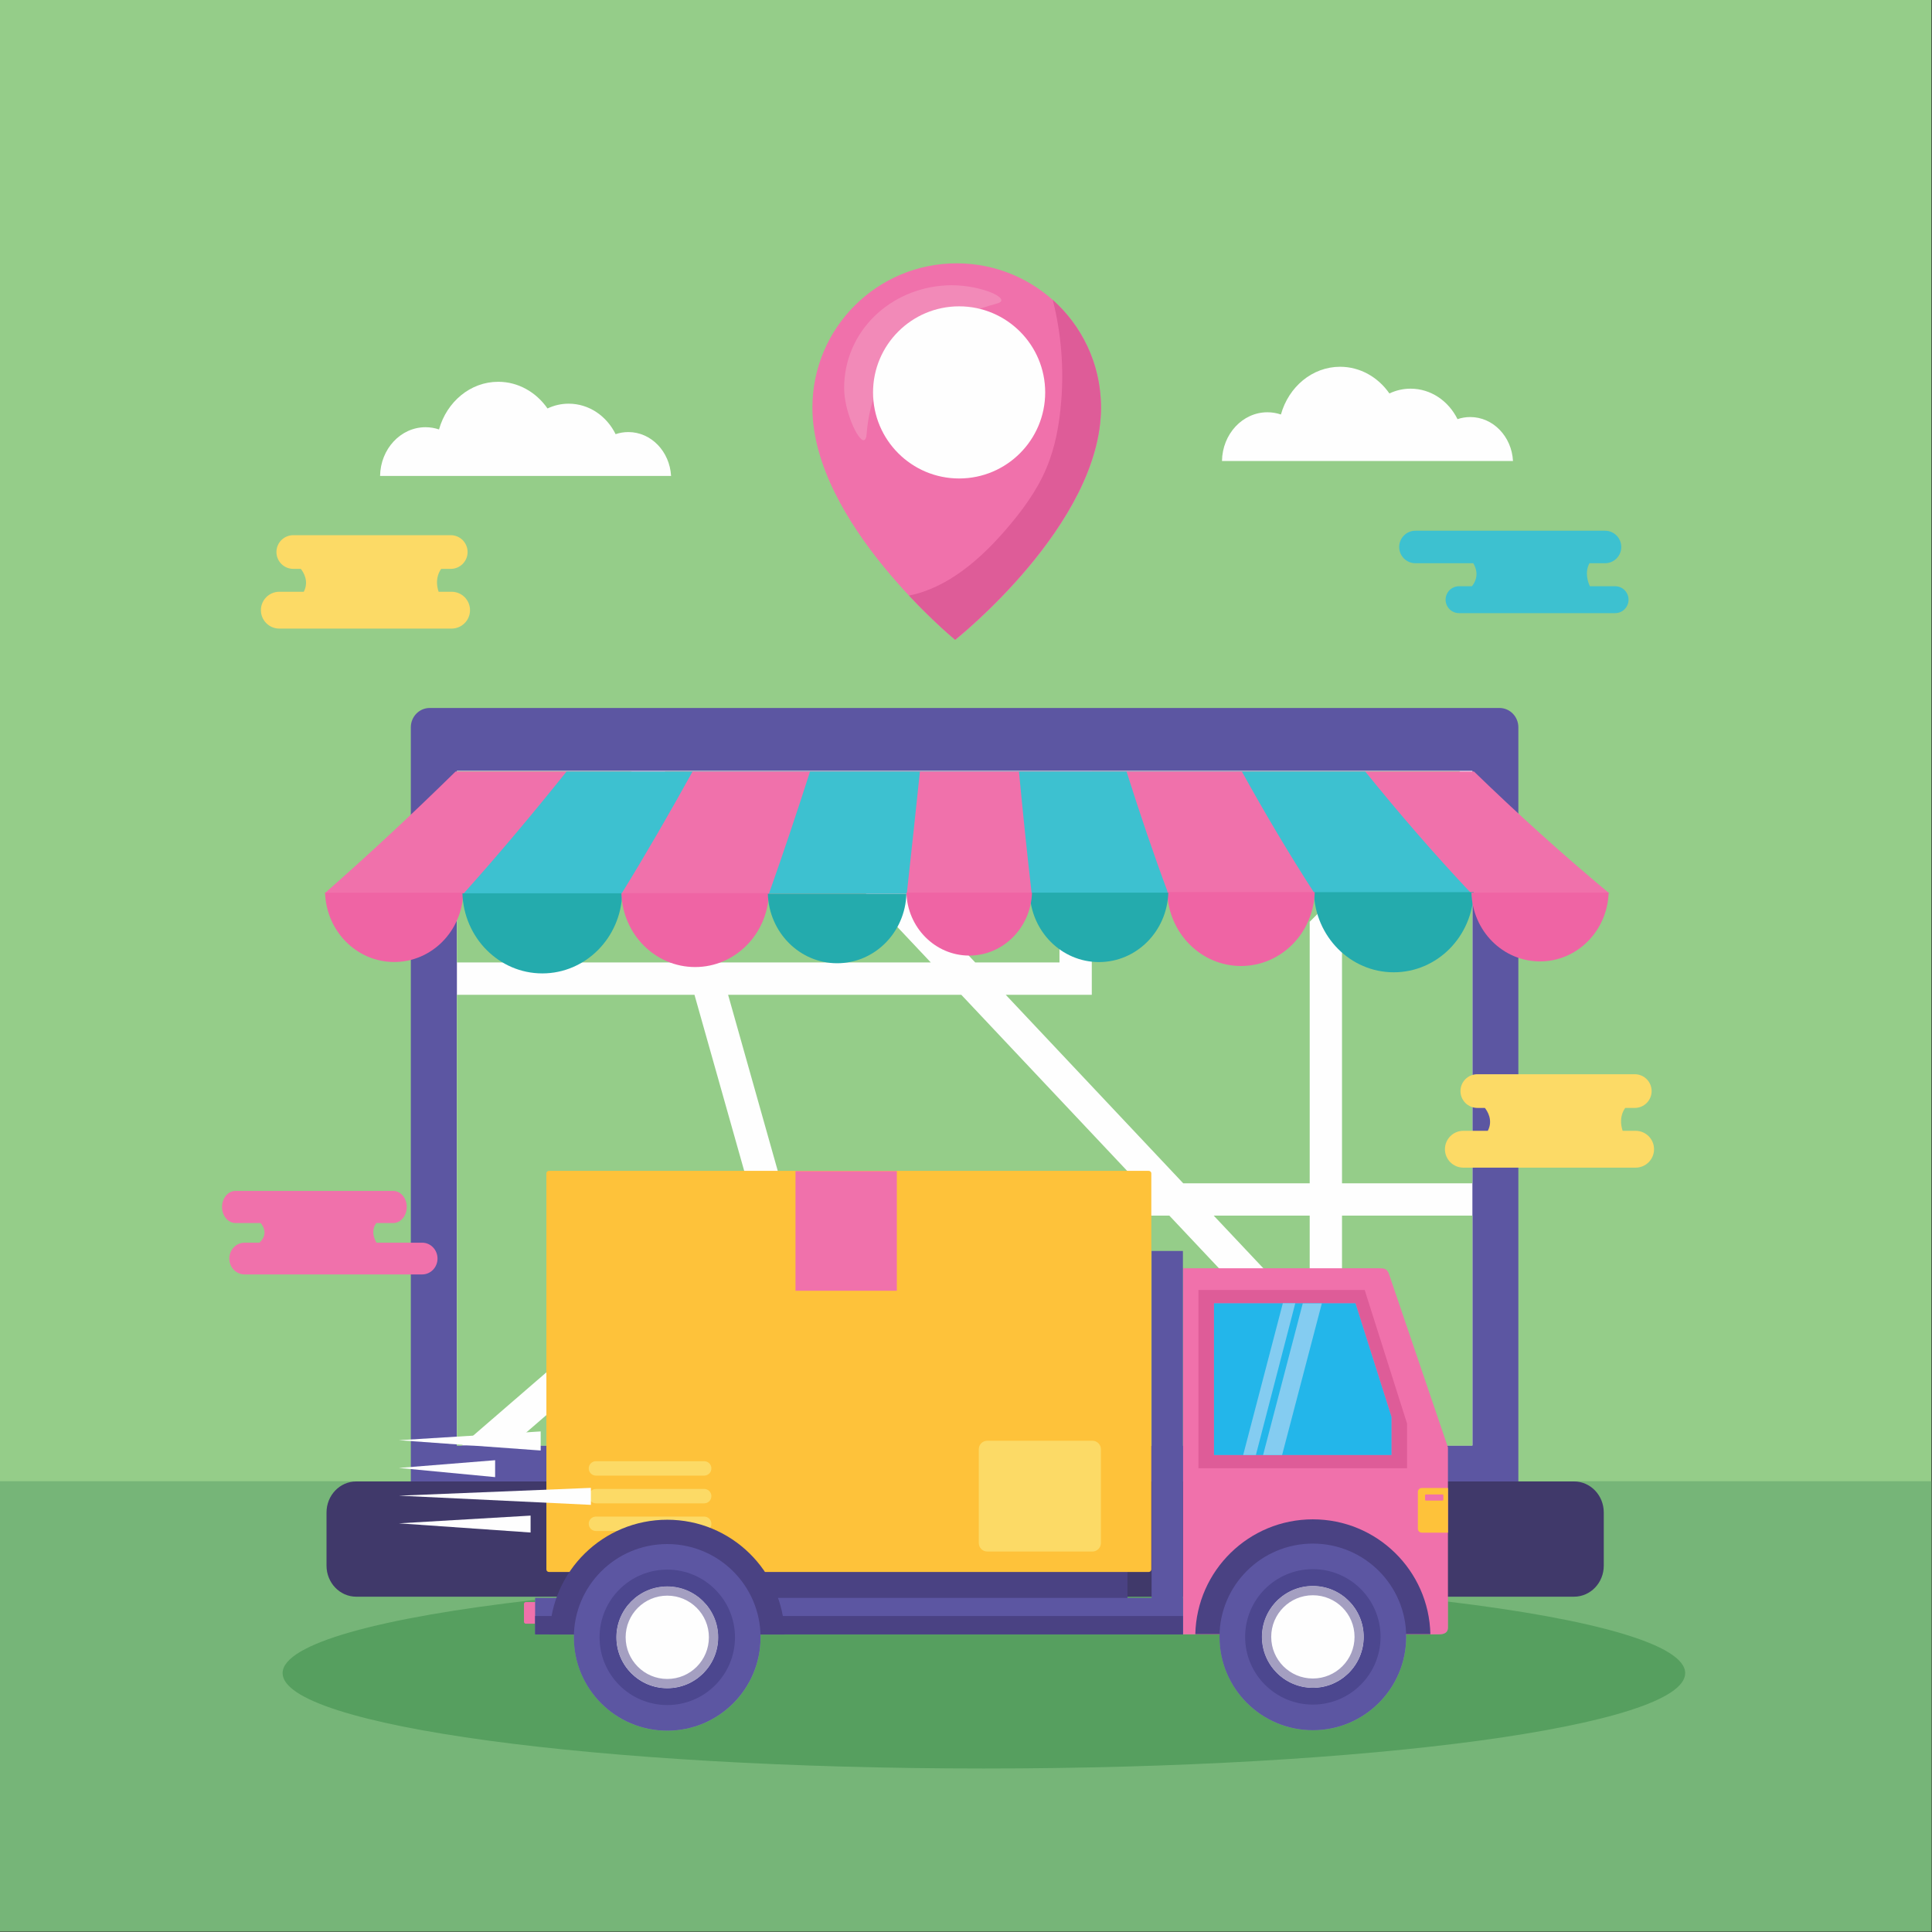 <?xml version="1.0" encoding="UTF-8"?>
<!DOCTYPE svg PUBLIC "-//W3C//DTD SVG 1.1//EN" "http://www.w3.org/Graphics/SVG/1.1/DTD/svg11.dtd">
<!-- Creator: CorelDRAW X6 -->
<svg xmlns="http://www.w3.org/2000/svg" xml:space="preserve" width="29.472in" height="29.472in" version="1.1" style="shape-rendering:geometricPrecision; text-rendering:geometricPrecision; image-rendering:optimizeQuality; fill-rule:evenodd; clip-rule:evenodd"
viewBox="0 0 29472 29472"
 xmlns:xlink="http://www.w3.org/1999/xlink">
 <rect x="0" y="0" width="29472" height="29472" fill="#333333" stroke="none"/>
 <defs>
  <style type="text/css">
   <![CDATA[
    .fil18 {fill:#23B6EA;fill-rule:nonzero}
    .fil9 {fill:#24ABAD;fill-rule:nonzero}
    .fil7 {fill:#3DC1D0;fill-rule:nonzero}
    .fil5 {fill:#40396A;fill-rule:nonzero}
    .fil13 {fill:#4A4283;fill-rule:nonzero}
    .fil14 {fill:#4C478F;fill-rule:nonzero}
    .fil2 {fill:#569F5F;fill-rule:nonzero}
    .fil3 {fill:#5C56A2;fill-rule:nonzero}
    .fil1 {fill:#76B578;fill-rule:nonzero}
    .fil19 {fill:#84CCF1;fill-rule:nonzero}
    .fil11 {fill:#909E75;fill-rule:nonzero}
    .fil0 {fill:#95CD89;fill-rule:nonzero}
    .fil15 {fill:#A49FC1;fill-rule:nonzero}
    .fil12 {fill:#DE5C98;fill-rule:nonzero}
    .fil20 {fill:#E98EB6;fill-rule:nonzero}
    .fil8 {fill:#EF64A4;fill-rule:nonzero}
    .fil6 {fill:#F071AB;fill-rule:nonzero}
    .fil10 {fill:#F28AB8;fill-rule:nonzero}
    .fil17 {fill:#FCDA66;fill-rule:nonzero}
    .fil16 {fill:#FEC23A;fill-rule:nonzero}
    .fil4 {fill:#FEFEFE;fill-rule:nonzero}
   ]]>
  </style>
 </defs>
 <g id="Layer_x0020_1">
  <polygon class="fil0" points="0,29463 29463,29463 29463,0 0,0 "/>
  <polygon class="fil1" points="0,29463 29463,29463 29463,22595 0,22595 "/>
  <path class="fil2" d="M15009 26978c-5908,0 -10698,-652 -10698,-1455 0,-449 1498,-851 3852,-1118l0 528 223 0c0,1 0,2 0,3l370 0c0,14 -1,28 -1,42 0,786 637,1424 1424,1424 786,0 1424,-637 1424,-1424 0,-14 0,-28 -1,-42l370 0c0,-1 0,-2 0,-3l6074 0 0 -1 559 0c0,13 -1,26 -1,39 0,786 638,1424 1424,1424 786,0 1424,-638 1424,-1424 0,-13 0,-26 -1,-39l498 0c96,0 139,-36 139,-102l0 -398c2220,267 3619,657 3619,1091 0,804 -4789,1455 -10698,1455zm3036 -2603l-846 0 0 -18 846 0 0 18zm-9556 0l-58 0c20,-2 40,-4 60,-6 -1,2 -2,4 -2,6z"/>
  <path class="fil3" d="M23162 22651c0,163 -129,295 -288,295l-16319 0c-159,0 -288,-132 -288,-295l0 -11556c0,-163 129,-295 288,-295l16319 0c159,0 288,132 288,295l0 11556z"/>
  <polygon class="fil4" points="6970,22049 22461,22049 22461,11759 6970,11759 "/>
  <path class="fil5" d="M24465 23884c0,261 -203,473 -453,473l-18578 0c-250,0 -453,-212 -453,-473l0 -812c0,-261 203,-473 453,-473l18578 0c250,0 453,212 453,473l0 812z"/>
  <polygon class="fil0" points="6970,14682 10455,14682 10075,13336 6970,13336 "/>
  <polygon class="fil0" points="11606,18759 7794,22054 12536,22054 "/>
  <polygon class="fil0" points="19979,20817 17838,18544 12058,18544 13049,22054 19979,22054 "/>
  <polygon class="fil0" points="10587,13336 10967,14682 14199,14682 12931,13336 "/>
  <polygon class="fil0" points="10594,15175 6970,15175 6970,22054 7040,22054 11458,18235 "/>
  <polygon class="fil0" points="17373,18051 14664,15175 11107,15175 11918,18051 "/>
  <polygon class="fil0" points="16162,11764 10144,11764 10448,12842 13144,12842 14877,14682 16162,14682 "/>
  <polygon class="fil0" points="22461,12277 20472,14265 20472,18051 22461,18051 "/>
  <polygon class="fil0" points="9936,12842 9631,11764 6970,11764 6970,12842 "/>
  <polygon class="fil0" points="20472,18544 20472,20621 21822,22054 22461,22054 22461,18544 "/>
  <polygon class="fil0" points="19979,18544 18515,18544 19979,20098 "/>
  <polygon class="fil0" points="20472,21341 20472,22054 21144,22054 "/>
  <polygon class="fil0" points="16655,11764 16655,15175 15342,15175 18050,18051 19979,18051 19979,14061 22275,11764 "/>
  <path class="fil6" d="M22484 11769l-15534 0c-642,630 -1310,1255 -2001,1861l19603 0c-725,-603 -1414,-1228 -2067,-1861z"/>
  <path class="fil7" d="M8643 11769c-504,630 -1028,1255 -1570,1861l15372 0c-568,-603 -1108,-1228 -1619,-1861l-12183 0z"/>
  <path class="fil6" d="M10565 11769c-348,630 -709,1255 -1082,1861l10571 0c-390,-603 -760,-1228 -1110,-1861l-8380 0z"/>
  <path class="fil7" d="M12357 11769c-202,630 -411,1255 -626,1861l6090 0c-225,-603 -436,-1228 -636,-1861l-4828 0z"/>
  <path class="fil6" d="M14033 11769c-66,630 -133,1255 -200,1861l1905 0c-70,-603 -134,-1229 -194,-1861l-1510 0z"/>
  <path class="fil8" d="M4959 13618c18,587 482,1057 1054,1057 572,0 1036,-470 1054,-1057l-2109 0z"/>
  <path class="fil9" d="M7054 13627c21,678 558,1222 1219,1222 661,0 1198,-544 1219,-1222l-2439 0z"/>
  <path class="fil8" d="M9479 13625c19,626 515,1127 1125,1127 610,0 1105,-502 1125,-1127l-2249 0z"/>
  <path class="fil9" d="M11713 13634c18,588 484,1060 1057,1060 574,0 1039,-471 1057,-1060l-2114 0z"/>
  <path class="fil9" d="M22481 13610c-21,678 -558,1222 -1220,1222 -661,0 -1198,-544 -1219,-1222l2439 0z"/>
  <path class="fil8" d="M20056 13609c-19,626 -515,1127 -1125,1127 -610,0 -1106,-502 -1125,-1127l2250 0z"/>
  <path class="fil9" d="M17822 13617c-18,588 -484,1059 -1057,1059 -574,0 -1039,-471 -1057,-1059l2114 0z"/>
  <path class="fil8" d="M13827 13617c16,533 439,960 958,960 519,0 941,-427 958,-960l-1916 0z"/>
  <path class="fil8" d="M24539 13617c-18,582 -479,1049 -1047,1049 -568,0 -1028,-466 -1046,-1049l2093 0z"/>
  <path class="fil6" d="M16795 6218c0,-1216 -986,-2201 -2201,-2201 -1216,0 -2201,986 -2201,2201 0,1757 2180,3543 2180,3543 0,0 2223,-1759 2223,-3543z"/>
  <path class="fil10" d="M13175 6716c-95,0 -298,-454 -298,-796 0,-865 703,-1527 1567,-1567 23,-1 46,-2 70,-2 470,0 933,213 698,278 -1223,342 -1907,909 -1992,1992 -5,66 -22,94 -46,94z"/>
  <path class="fil11" d="M14572 9761l0 0 0 0zm2223 -3547c0,0 0,-1 0,-1 0,0 0,1 0,1zm0 -4c0,0 0,-1 0,-1 0,0 0,1 0,1zm0 -4c0,-1 0,-1 0,-2 0,1 0,1 0,2zm0 -4c0,0 0,-1 0,-1 0,0 0,1 0,1zm0 -4c0,-1 0,-1 0,-2 0,1 0,1 0,2zm0 -4c0,-1 0,-1 0,-1 0,0 0,1 0,1zm0 -4c0,0 0,-1 0,-1 0,0 0,1 0,1zm0 -4c0,0 0,-1 0,-1 0,0 0,1 0,1zm0 -4c0,0 0,-1 0,-1 0,0 0,1 0,1zm0 -4c0,0 0,-1 0,-1 0,0 0,1 0,1zm0 -4c0,0 0,0 0,-1 0,0 0,0 0,1z"/>
  <path class="fil12" d="M14572 9761l0 0 0 0 0 0c-3,-2 -317,-260 -706,-676 592,-116 1093,-559 1479,-1007 243,-282 469,-585 615,-930 139,-328 199,-668 228,-1022 42,-500 3,-1039 -129,-1552 442,395 724,964 736,1600 0,0 0,0 0,1 0,1 0,2 0,3 0,0 0,1 0,1 0,1 0,2 0,3 0,0 0,1 0,1 0,1 0,2 0,2 0,0 0,1 0,1 0,1 0,2 0,2 0,0 0,1 0,1 0,1 0,2 0,2 0,0 0,1 0,1 0,1 0,1 0,2 0,1 0,1 0,2 0,1 0,1 0,2 0,0 0,1 0,1 0,1 0,1 0,2 0,1 0,1 0,2 0,1 0,1 0,2 0,1 0,1 0,1 0,1 0,2 0,3 0,0 0,1 0,1 0,1 0,2 0,4 0,1784 -2223,3543 -2223,3543z"/>
  <path class="fil4" d="M15944 5986c0,725 -588,1313 -1313,1313 -725,0 -1313,-588 -1313,-1313 0,-725 588,-1313 1313,-1313 725,0 1313,588 1313,1313z"/>
  <path class="fil6" d="M8273 24740c0,16 -13,29 -29,29l-222 0c-16,0 -29,-13 -29,-29l0 -272c0,-16 13,-29 29,-29l222 0c16,0 29,13 29,29l0 272z"/>
  <path class="fil6" d="M21182 19417c-33,-63 -58,-70 -158,-70l-2979 0 0 5584 3904 0c96,0 139,-36 139,-102l0 -2750 -906 -2663z"/>
  <path class="fil13" d="M21820 24929c-22,-971 -816,-1752 -1793,-1752 -976,0 -1770,780 -1793,1752l3585 0z"/>
  <path class="fil3" d="M21451 24970c0,786 -637,1424 -1424,1424 -786,0 -1424,-638 -1424,-1424 0,-786 638,-1423 1424,-1423 786,0 1424,637 1424,1423z"/>
  <path class="fil4" d="M20804 24970c0,429 -348,777 -776,777 -429,0 -777,-348 -777,-777 0,-429 348,-777 777,-777 429,0 776,348 776,777z"/>
  <path class="fil14" d="M20027 26003c-570,0 -1033,-463 -1033,-1033 0,-571 463,-1033 1033,-1033 571,0 1033,462 1033,1033 0,570 -462,1033 -1033,1033zm0 -1809c-429,0 -777,348 -777,777 0,429 348,777 777,777 429,0 776,-348 776,-777 0,-429 -348,-777 -776,-777z"/>
  <path class="fil15" d="M20027 25747c-429,0 -777,-348 -777,-777 0,-429 348,-777 777,-777 429,0 776,348 776,777 0,429 -348,777 -776,777zm0 -1412c-351,0 -635,284 -635,635 0,351 284,635 635,635 351,0 636,-284 636,-635 0,-351 -284,-635 -636,-635z"/>
  <polygon class="fil13" points="8700,24407 17199,24407 17199,23956 8700,23956 "/>
  <polygon class="fil3" points="17567,24931 18045,24931 18045,19083 17567,19083 "/>
  <polygon class="fil3" points="8163,24932 18045,24932 18045,24375 8163,24375 "/>
  <polygon class="fil13" points="8163,24932 18045,24932 18045,24652 8163,24652 "/>
  <path class="fil16" d="M17563 23942c0,21 -18,38 -40,38l-9148 0c-22,0 -40,-17 -40,-38l0 -6043c0,-21 18,-38 40,-38l9148 0c22,0 40,17 40,38l0 6043z"/>
  <path class="fil17" d="M16794 23538c0,72 -58,130 -130,130l-1603 0c-72,0 -130,-58 -130,-130l0 -1430c0,-72 58,-130 130,-130l1603 0c72,0 130,58 130,130l0 1430z"/>
  <path class="fil17" d="M10852 22400c0,61 -49,110 -110,110l-1651 0c-61,0 -110,-49 -110,-110 0,-61 49,-110 110,-110l1651 0c61,0 110,49 110,110z"/>
  <path class="fil17" d="M10852 22823c0,61 -49,110 -110,110l-1651 0c-61,0 -110,-49 -110,-110 0,-61 49,-110 110,-110l1651 0c61,0 110,49 110,110z"/>
  <path class="fil17" d="M10852 23245c0,61 -49,110 -110,110l-1651 0c-61,0 -110,-49 -110,-110 0,-61 49,-110 110,-110l1651 0c61,0 110,49 110,110z"/>
  <polygon class="fil6" points="12135,19690 13681,19690 13681,17865 12135,17865 "/>
  <path class="fil13" d="M11971 24935c-22,-971 -816,-1752 -1793,-1752 -976,0 -1771,780 -1793,1752l3585 0z"/>
  <path class="fil3" d="M11602 24977c0,786 -637,1424 -1424,1424 -786,0 -1424,-637 -1424,-1424 0,-786 637,-1423 1424,-1423 786,0 1424,637 1424,1423z"/>
  <path class="fil4" d="M10955 24977c0,429 -348,777 -777,777 -429,0 -776,-348 -776,-777 0,-429 348,-776 776,-776 429,0 777,348 777,776z"/>
  <path class="fil14" d="M10179 26010c-570,0 -1033,-462 -1033,-1033 0,-571 463,-1033 1033,-1033 570,0 1033,462 1033,1033 0,571 -462,1033 -1033,1033zm0 -1809c-429,0 -776,348 -776,776 0,429 348,777 776,777 429,0 777,-348 777,-777 0,-429 -348,-776 -777,-776z"/>
  <path class="fil15" d="M10179 25753c-429,0 -776,-348 -776,-777 0,-429 348,-776 776,-776 429,0 777,348 777,776 0,429 -348,777 -777,777zm0 -1412c-351,0 -635,284 -635,635 0,351 285,636 635,636 351,0 635,-284 635,-636 0,-351 -285,-635 -635,-635z"/>
  <path class="fil12" d="M21464 22398l-3182 0 0 -2719 2536 0 646 2037 0 682zm-2500 -202l0 0 193 0 0 0 2070 0 0 -581 -550 -1734 -939 0 -169 -1 0 1 -1050 0 0 2315 446 0z"/>
  <polygon class="fil18" points="21227,22196 18519,22196 18519,19881 20677,19881 21227,21615 "/>
  <polygon class="fil19" points="19558,22196 19268,22196 19873,19883 20164,19883 "/>
  <path class="fil20" d="M19158 22196l-193 0 193 0 0 0zm581 -2315l-169 0 0 -1 169 1z"/>
  <polygon class="fil19" points="19158,22196 18964,22196 19569,19881 19738,19881 19759,19881 "/>
  <path class="fil16" d="M22089 22699l-400 0c-33,0 -60,27 -60,59l0 563c0,33 27,59 60,59l400 0 0 -682z"/>
  <path class="fil6" d="M22018 22877c0,8 -6,14 -14,14l-251 0c-8,0 -14,-6 -14,-14l0 -66c0,-8 6,-14 14,-14l251 0c8,0 14,6 14,14l0 66z"/>
  <polygon class="fil4" points="6085,21970 8248,21836 8248,22127 "/>
  <polygon class="fil4" points="6085,22393 7553,22275 7553,22533 "/>
  <polygon class="fil4" points="6085,23238 8094,23120 8094,23378 "/>
  <polygon class="fil4" points="6085,22816 9014,22697 9014,22956 "/>
  <path class="fil4" d="M10237 7260c-21,-373 -304,-669 -652,-669 -68,0 -133,11 -194,32 -137,-277 -406,-465 -716,-465 -115,0 -224,26 -323,73 -172,-247 -445,-407 -752,-407 -425,0 -785,306 -903,727 -65,-22 -134,-34 -206,-34 -379,0 -687,332 -693,743l4438 0z"/>
  <path class="fil4" d="M23080 7031c-20,-373 -304,-669 -652,-669 -68,0 -133,11 -194,32 -137,-277 -406,-465 -716,-465 -115,0 -224,26 -323,73 -172,-247 -445,-407 -752,-407 -425,0 -785,306 -903,728 -65,-22 -134,-34 -206,-34 -379,0 -687,332 -693,743l4438 0z"/>
  <path class="fil7" d="M24638 8943l-385 0c-30,-64 -81,-210 -7,-351l238 0c137,0 248,-111 248,-248 0,-137 -111,-248 -248,-248l-2892 0c-137,0 -248,111 -248,248 0,137 111,248 248,248l882 0c40,65 96,204 -20,351l-197 0c-113,0 -205,92 -205,205 0,113 92,205 205,205l2382 0c113,0 204,-92 204,-205 0,-113 -91,-205 -204,-205z"/>
  <path class="fil6" d="M6442 18957l-698 0c-29,-47 -94,-178 -3,-300l257 0c114,0 207,-110 207,-245 0,-135 -92,-245 -207,-245l-2405 0c-114,0 -206,110 -206,245 0,135 92,245 206,245l383 0c38,45 120,169 -18,300l-227 0c-129,0 -233,108 -233,242 0,133 104,242 233,242l2710 0c128,0 233,-108 233,-242 0,-133 -104,-242 -233,-242z"/>
  <path class="fil17" d="M6889 9027l-198 0c-30,-90 -48,-224 39,-349l146 0c142,0 257,-115 257,-257 0,-142 -115,-257 -257,-257l-2402 0c-142,0 -257,115 -257,257 0,142 115,257 257,257l115 0c34,42 131,185 45,349l-373 0c-155,0 -281,126 -281,281 0,155 126,281 281,281l2628 0c155,0 281,-126 281,-281 0,-155 -126,-281 -281,-281z"/>
  <path class="fil17" d="M24951 17250l-198 0c-30,-90 -48,-224 39,-349l146 0c142,0 257,-115 257,-257 0,-142 -115,-257 -257,-257l-2402 0c-142,0 -257,115 -257,257 0,142 115,257 257,257l115 0c34,42 131,185 45,349l-373 0c-155,0 -281,126 -281,281 0,155 126,281 281,281l2628 0c155,0 281,-126 281,-281 0,-155 -126,-281 -281,-281z"/>
 </g>
</svg>
